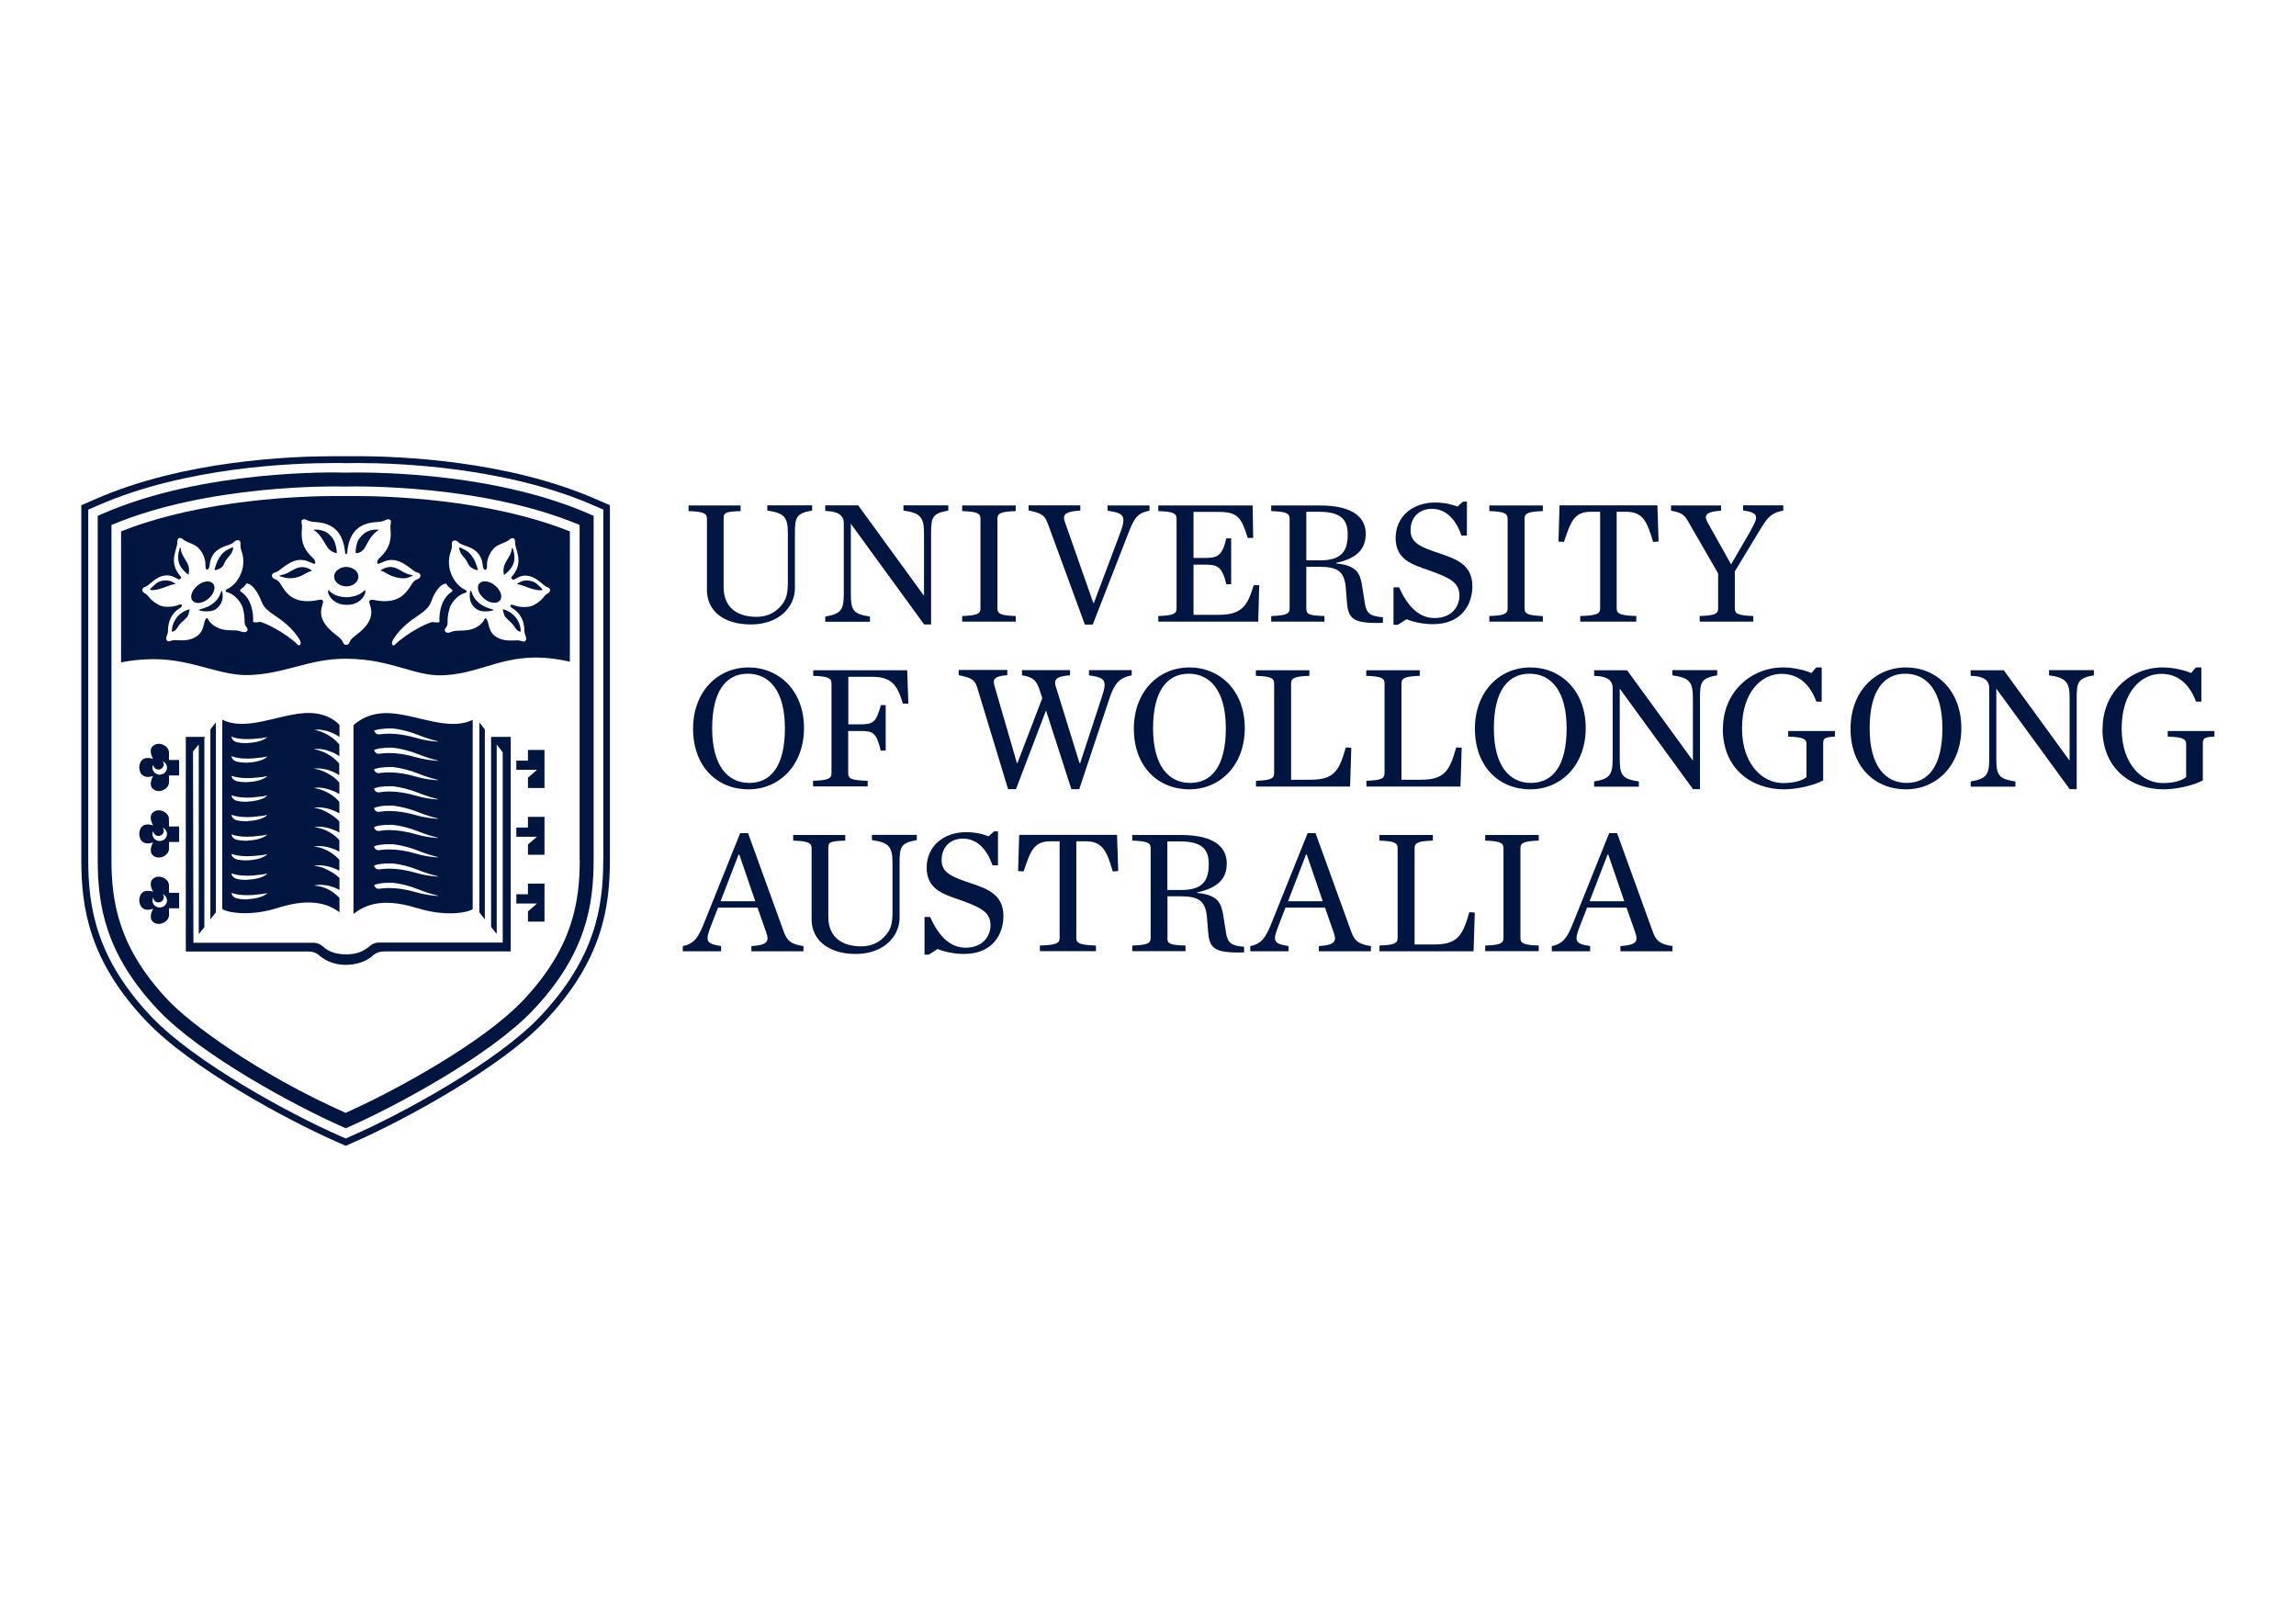 <?xml version="1.0" encoding="UTF-8"?>
<svg id="Layer_1" xmlns="http://www.w3.org/2000/svg" version="1.1" viewBox="0 0 172 120">
  <!-- Generator: Adobe Illustrator 29.0.1, SVG Export Plug-In . SVG Version: 2.1.0 Build 192)  -->
  <defs>
    <style>
      .st0 {
        fill: #001641;
      }
    </style>
  </defs>
  <path class="st0" d="M52.96,44.19v-5.34c0-.41-.27-.53-1.38-.57v-.42h3.9v.42c-1.18.04-1.27.13-1.27.57v5.13c0,1.55,1.05,2.22,2.46,2.22.71,0,1.27-.25,1.68-.66.48-.48.67-.89.67-1.88v-3.73c0-1.2-.27-1.51-1.54-1.69v-.39h3.36v.39c-1.18.21-1.29.49-1.29,1.69v4.13c0,1.39-1.19,2.71-3.29,2.71s-3.3-1.05-3.3-2.58"/>
  <path class="st0" d="M63.75,39.23h-.01v5.24c0,1.22.16,1.52,1.43,1.71v.39h-3.35v-.39c1.18-.2,1.39-.49,1.39-1.71v-5.3c0-.49-.32-.88-1.39-.9v-.42h2.47l4.92,6.76h.01v-4.68c0-1.2-.28-1.51-1.54-1.69v-.39h3.36v.39c-1.18.21-1.29.49-1.29,1.69v6.84h-.52l-5.49-7.54Z"/>
  <path class="st0" d="M72.08,46.14c1.11-.04,1.37-.16,1.37-.57v-6.72c0-.41-.26-.53-1.37-.57v-.42h4.01v.42c-1.11.04-1.37.16-1.37.57v6.72c0,.41.26.53,1.37.57v.42h-4.01v-.42Z"/>
  <path class="st0" d="M78.47,39.17c-.21-.57-.44-.74-1.42-.94v-.38h3.88v.39c-1.15.07-1.35.31-1.16.84l2.13,6.07h.05l1.96-5.21c.49-1.31.3-1.51-.94-1.69v-.39h3.14v.39c-.9.18-1.14.54-1.58,1.68l-2.67,6.85h-.59l-2.79-7.6Z"/>
  <path class="st0" d="M86.77,46.14c1.11-.04,1.37-.16,1.37-.57v-6.72c0-.41-.26-.53-1.37-.57v-.42h7.07l.04,2.43h-.41c-.46-1.47-.7-1.95-2.18-1.95h-1.88v3.45h.78c.98,0,1.35-.09,1.68-1.47h.36v3.44h-.36c-.33-1.38-.7-1.47-1.68-1.47h-.78v3.76h1.88c1.75,0,2.17-.69,2.63-2.22h.41s-.07,2.73-.07,2.73h-7.49v-.41Z"/>
  <path class="st0" d="M97.86,45.57c0,.44.18.53,1.36.57v.42h-3.99v-.42c1.11-.04,1.38-.16,1.38-.57v-6.72c0-.41-.26-.53-1.38-.57v-.42h3.65c2.65,0,3.43,1.02,3.43,2.12s-.59,1.82-2.21,2.18v.04c1.6.16,1.8.78,1.95,1.75l.2,1.26c.12.76.44.95,1.35,1.02v.42c-.09,0-.35.01-.44.01-1.86,0-2.17-.39-2.26-1.59l-.08-1.02c-.1-1.29-.65-1.6-2.01-1.6h-.95v3.12h0ZM98.88,41.97c1.67,0,2.08-.73,2.08-1.96,0-1.15-.58-1.68-2.17-1.68h-.93v3.64h1.02Z"/>
  <path class="st0" d="M104.4,43.99h.41c.69,1.54,1.56,2.3,2.66,2.3,1.32,0,1.86-.9,1.86-1.68,0-.98-.7-1.33-2.3-1.9-1.2-.42-2.48-.78-2.48-2.41s1.29-2.66,2.94-2.66c.74,0,1.27.14,1.69.3l.42-.37h.29v2.54h-.41c-.42-1.23-1.18-2-2.21-2-.9,0-1.6.58-1.6,1.61,0,.95.76,1.26,2.18,1.73,1.2.41,2.45.82,2.45,2.46,0,1.31-.76,2.84-2.96,2.84-.71,0-1.47-.16-1.97-.37l-.66.42h-.32v-2.82h0Z"/>
  <path class="st0" d="M111.57,46.14c1.11-.04,1.37-.16,1.37-.57v-6.72c0-.41-.26-.53-1.37-.57v-.42h4.01v.42c-1.11.04-1.37.16-1.37.57v6.72c0,.41.26.53,1.37.57v.42h-4.01v-.42Z"/>
  <path class="st0" d="M118.4,46.14c1.18-.04,1.47-.16,1.47-.57v-7.24h-.67c-1.27,0-1.51.69-2.04,2.26l-.41-.03.08-2.71h7.33l.09,2.71-.41.03c-.44-1.48-.73-2.26-2.04-2.26h-.69v7.24c0,.41.29.53,1.47.57v.42h-4.2v-.42h.01Z"/>
  <path class="st0" d="M131.17,39.69c.59-1.02.57-1.29-.59-1.46v-.38h3.01v.39c-.75.16-1.07.33-1.67,1.32l-1.96,3.24v2.77c0,.41.27.53,1.38.57v.42h-4.01v-.42c1.11-.04,1.38-.16,1.38-.57v-2.62l-2.25-3.9c-.29-.5-.49-.66-1.28-.8v-.39h3.75v.39c-1.16.07-1.29.36-1.02.86l1.77,3.16,1.5-2.58Z"/>
  <path class="st0" d="M51.92,54.58c0-2.79,1.85-4.59,4.15-4.59s4.16,1.75,4.16,4.54-1.85,4.59-4.16,4.59c-2.37,0-4.15-1.73-4.15-4.54M58.8,54.55c0-2.83-1.18-4.09-2.78-4.09s-2.67,1.26-2.67,4.09,1.18,4.09,2.78,4.09,2.67-1.24,2.67-4.09"/>
  <path class="st0" d="M60.92,58.48c1.11-.04,1.37-.16,1.37-.57v-6.72c0-.41-.26-.53-1.37-.57v-.42h7.04l.09,2.5h-.41c-.45-1.48-.89-2.01-2.37-2.01h-1.72v3.56h.88c.98,0,1.2-.13,1.56-1.44h.36v3.41h-.37c-.33-1.37-.58-1.47-1.56-1.47h-.88v3.16c0,.44.28.53,1.46.57v.42h-4.09s0-.42,0-.42Z"/>
  <path class="st0" d="M77.88,51.68c-.22-.69-.48-.97-1.32-1.1v-.39h3.6v.39c-1.09.07-1.22.36-1.07.83l1.78,5.74h.05l1.6-4.88c.44-1.31.31-1.51-.94-1.69v-.39h3.2v.39c-.9.18-1.28.58-1.65,1.68l-2.28,6.85h-.59l-1.9-5.9-2.25,5.9h-.59l-2.31-7.6c-.18-.59-.41-.74-1.39-.94v-.39h3.64v.39c-1.02.07-1.1.33-.95.83l1.67,5.75h.04l1.86-4.86-.2-.61Z"/>
  <path class="st0" d="M84.94,54.58c0-2.79,1.85-4.59,4.16-4.59s4.15,1.75,4.15,4.54-1.85,4.59-4.15,4.59c-2.37,0-4.16-1.73-4.16-4.54M91.83,54.55c0-2.83-1.18-4.09-2.78-4.09s-2.67,1.26-2.67,4.09,1.18,4.09,2.78,4.09,2.67-1.24,2.67-4.09"/>
  <path class="st0" d="M94.08,58.48c1.11-.04,1.37-.16,1.37-.57v-6.72c0-.41-.26-.53-1.37-.57v-.42h4.01v.42c-1.11.04-1.37.16-1.37.57v7.21h1.44c1.75,0,2.16-.62,2.66-2.42l.41.03-.09,2.9h-7.05v-.42h0Z"/>
  <path class="st0" d="M102.35,58.48c1.11-.04,1.37-.16,1.37-.57v-6.72c0-.41-.26-.53-1.37-.57v-.42h4.01v.42c-1.11.04-1.37.16-1.37.57v7.21h1.44c1.75,0,2.16-.62,2.66-2.42l.41.03-.09,2.9h-7.05v-.42h0Z"/>
  <path class="st0" d="M110.49,54.58c0-2.79,1.85-4.59,4.15-4.59s4.15,1.75,4.15,4.54-1.85,4.59-4.15,4.59c-2.37,0-4.15-1.73-4.15-4.54M117.36,54.55c0-2.83-1.18-4.09-2.78-4.09s-2.67,1.26-2.67,4.09,1.18,4.09,2.78,4.09,2.67-1.24,2.67-4.09"/>
  <path class="st0" d="M121.35,51.58h-.01v5.24c0,1.22.16,1.52,1.43,1.71v.39h-3.35v-.39c1.18-.2,1.39-.49,1.39-1.71v-5.3c0-.49-.32-.88-1.39-.9v-.42h2.47l4.92,6.76h.01v-4.69c0-1.2-.27-1.51-1.54-1.69v-.39h3.36v.39c-1.18.21-1.29.49-1.29,1.69v6.84h-.52l-5.49-7.53Z"/>
  <path class="st0" d="M129.07,54.58c0-2.73,2.08-4.59,4.51-4.59.81,0,1.68.22,2.12.42l.36-.42h.41v2.56h-.4c-.53-1.41-1.42-2.08-2.62-2.08-1.46,0-2.95,1.32-2.95,4.09s1.61,4.09,3.06,4.09c.81,0,1.41-.16,1.77-.45v-2.46c0-.41-.26-.53-1.37-.57v-.42h3.5v.42c-.81.04-.88.13-.88.57v2.71c-.75.41-2.07.67-2.92.67-2.45,0-4.6-1.54-4.6-4.54"/>
  <path class="st0" d="M138.63,54.58c0-2.79,1.85-4.59,4.15-4.59s4.15,1.75,4.15,4.54-1.85,4.59-4.15,4.59c-2.37,0-4.15-1.73-4.15-4.54M145.51,54.55c0-2.83-1.18-4.09-2.78-4.09s-2.67,1.26-2.67,4.09,1.18,4.09,2.78,4.09,2.67-1.24,2.67-4.09"/>
  <path class="st0" d="M149.56,51.58h-.01v5.24c0,1.22.16,1.52,1.43,1.71v.39h-3.35v-.39c1.18-.2,1.39-.49,1.39-1.71v-5.3c0-.49-.32-.88-1.39-.9v-.42h2.48l4.92,6.76h.01v-4.69c0-1.2-.28-1.51-1.54-1.69v-.39h3.36v.39c-1.18.21-1.29.49-1.29,1.69v6.84h-.52l-5.5-7.53Z"/>
  <path class="st0" d="M157.51,54.58c0-2.73,2.08-4.59,4.51-4.59.81,0,1.68.22,2.12.42l.36-.42h.41v2.56h-.4c-.53-1.41-1.42-2.08-2.62-2.08-1.46,0-2.95,1.32-2.95,4.09s1.61,4.09,3.06,4.09c.81,0,1.41-.16,1.77-.45v-2.46c0-.41-.26-.53-1.38-.57v-.42h3.5v.42c-.8.04-.87.13-.87.57v2.71c-.75.41-2.07.67-2.92.67-2.45,0-4.6-1.54-4.6-4.54"/>
  <path class="st0" d="M56.75,67.98h-2.96l-.5,1.29c-.49,1.24-.42,1.4.73,1.59v.39h-2.87v-.39c.9-.18,1.19-.7,1.64-1.84l2.66-6.62h.59l2.67,7.37c.24.66.5.95,1.48,1.09v.39h-3.9v-.39c1.15-.07,1.37-.32,1.11-1.02l-.65-1.86ZM56.58,67.5l-1.2-3.5h-.05l-1.35,3.5h2.6Z"/>
  <path class="st0" d="M60.8,68.88v-5.35c0-.41-.27-.53-1.38-.57v-.42h3.9v.42c-1.18.04-1.27.13-1.27.57v5.13c0,1.55,1.05,2.22,2.46,2.22.71,0,1.27-.25,1.68-.66.48-.48.67-.89.67-1.88v-3.73c0-1.2-.28-1.51-1.54-1.69v-.39h3.36v.39c-1.18.21-1.29.49-1.29,1.69v4.13c0,1.39-1.19,2.71-3.29,2.71-2.02,0-3.3-1.04-3.3-2.58"/>
  <path class="st0" d="M69.27,68.68h.41c.69,1.54,1.56,2.3,2.66,2.3,1.32,0,1.86-.9,1.86-1.68,0-.98-.7-1.33-2.3-1.9-1.2-.42-2.48-.78-2.48-2.41s1.29-2.66,2.94-2.66c.74,0,1.27.14,1.69.31l.42-.37h.29v2.54h-.41c-.42-1.23-1.18-2-2.21-2-.9,0-1.6.58-1.6,1.61,0,.95.76,1.26,2.18,1.73,1.2.41,2.45.82,2.45,2.46,0,1.31-.76,2.84-2.96,2.84-.71,0-1.47-.16-1.97-.37l-.66.42h-.32v-2.83h.01Z"/>
  <path class="st0" d="M77.91,70.82c1.18-.04,1.47-.16,1.47-.57v-7.24h-.66c-1.27,0-1.51.69-2.04,2.26l-.41-.03.08-2.71h7.33l.09,2.71-.41.03c-.44-1.48-.73-2.26-2.04-2.26h-.69v7.24c0,.41.29.53,1.47.57v.42h-4.2v-.42h0Z"/>
  <path class="st0" d="M87.45,70.25c0,.44.18.53,1.36.57v.42h-3.99v-.42c1.11-.04,1.38-.16,1.38-.57v-6.72c0-.41-.26-.53-1.38-.57v-.42h3.65c2.65,0,3.43,1.02,3.43,2.12s-.59,1.82-2.21,2.18v.04c1.6.16,1.8.78,1.96,1.75l.2,1.26c.12.76.44.95,1.35,1.02v.42c-.09,0-.35.01-.44.01-1.86,0-2.17-.39-2.26-1.59l-.08-1.02c-.1-1.29-.65-1.6-2.01-1.6h-.95v3.12h0ZM88.47,66.66c1.67,0,2.08-.73,2.08-1.96,0-1.15-.58-1.68-2.17-1.68h-.93v3.64h1.02Z"/>
  <path class="st0" d="M99.26,67.98h-2.96l-.5,1.29c-.49,1.24-.42,1.4.73,1.59v.39h-2.87v-.39c.9-.18,1.19-.7,1.64-1.84l2.66-6.62h.59l2.67,7.37c.24.66.5.95,1.48,1.09v.39h-3.9v-.39c1.15-.07,1.37-.32,1.11-1.02l-.65-1.86ZM99.09,67.5l-1.2-3.5h-.05l-1.35,3.5h2.6Z"/>
  <path class="st0" d="M103.33,70.82c1.11-.04,1.37-.16,1.37-.57v-6.72c0-.41-.26-.53-1.37-.57v-.42h4.01v.42c-1.11.04-1.37.16-1.37.57v7.21h1.44c1.75,0,2.16-.62,2.66-2.42l.41.03-.09,2.9h-7.05v-.42h0Z"/>
  <path class="st0" d="M111.26,70.82c1.11-.04,1.37-.16,1.37-.57v-6.72c0-.41-.26-.53-1.37-.57v-.42h4.01v.42c-1.11.04-1.37.16-1.37.57v6.72c0,.41.26.53,1.37.57v.42h-4.01v-.42Z"/>
  <path class="st0" d="M121.85,67.98h-2.96l-.5,1.29c-.49,1.24-.42,1.4.73,1.59v.39h-2.87v-.39c.9-.18,1.19-.7,1.64-1.84l2.66-6.62h.59l2.67,7.37c.24.66.5.95,1.48,1.09v.39h-3.9v-.39c1.15-.07,1.36-.32,1.11-1.02l-.65-1.86ZM121.68,67.5l-1.2-3.5h-.05l-1.35,3.5h2.6Z"/>
  <path class="st0" d="M25.22,41.41c.03-.16-.07-.71-.23-.99-.12-.22-.42-.54-.75-.65-.34-.12-.58-.11-.69-.1-.1.01-.07,0,0,.06.48.3.75.94,1.01,1.31.19.25.63.43.65.37"/>
  <path class="st0" d="M25.94,42.46h0c-.5.01-.91.33-.91.73s.41.72.91.73h0c.5,0,.91-.33.91-.73s-.41-.72-.91-.73"/>
  <path class="st0" d="M23.3,42.68c-.19-.11-.63-.34-1.14-.1-.2.09-.5.28-.7.37-.24.1-.36.1-.5.15-.04.01-.02.06.03.07.31.08.71.27,1.48,0,.31-.12.6-.36.78-.37.08,0,.12-.07.05-.11"/>
  <path class="st0" d="M27.32,44.19s-.32.49-1.31.54h-.12c-.99-.05-1.26-.54-1.26-.54-.21.09.18,1.1,1.3,1.11h.1c1.1,0,1.5-1.02,1.29-1.11"/>
  <path class="st0" d="M28.6,42.78c.18.01.46.26.78.37,1.02.35,1.27.05,1.48,0,.05,0,.09-.05.05-.06-.14-.05-.27-.05-.5-.15-.2-.09-.5-.28-.7-.37-.51-.24-.95,0-1.14.1-.06.04-.05.1.03.1"/>
  <path class="st0" d="M14.13,43.04s.12-.44-.09-.85c-.16-.32-.47-.67-.5-1.09,0-.09-.06-.1-.08-.02-.06.21-.28.86.12,1.43.2.28.53.56.55.52"/>
  <path class="st0" d="M12.74,43.52c-.19-.07-.76-.1-1.1.23-.24.23-.41.38-.41.38,0,.11.41.09.83-.05.4-.11.77-.33,1.09-.33-.03-.07-.23-.18-.41-.24"/>
  <path class="st0" d="M16.61,44.22s-.05.12-.12.29c-.29.72-1.01.99-1.37,1.09-.12.03-.24.06-.22.09,0,.02.23.1.5.1.37,0,.64-.02.93-.3.36-.35.36-.73.35-.97,0-.09-.06-.31-.08-.3"/>
  <path class="st0" d="M13.25,46.24c-.37.48-.37.9-.38,1.05,0,.05.25.01.42-.28.22-.39.41-.44.73-.8.12-.13.19-.58.19-.58,0,0-.6.13-.97.61"/>
  <path class="st0" d="M17.41,40.99c-.12.09-.54.17-.88.63s-.46,1.07-.46,1.07c.02.05.56-.08.69-.4.11-.26.17-.37.44-.67.28-.31.31-.71.21-.63"/>
  <path class="st0" d="M15.97,43.72c-.22-.27-.75-.22-1.18.14-.42.35-.59.86-.37,1.13.22.27.75.22,1.18-.14.42-.35.59-.86.37-1.13"/>
  <path class="st0" d="M40.65,44.14s-.16-.15-.41-.39c-.35-.33-.92-.29-1.1-.23-.18.06-.39.18-.42.24.32,0,.69.22,1.09.33.42.14.83.16.83.05"/>
  <path class="st0" d="M38.3,42.52c.41-.58.18-1.22.12-1.43-.02-.08-.07-.07-.08.02-.03.41-.34.76-.5,1.09-.21.41-.09.85-.09.85.03.03.35-.24.55-.52"/>
  <path class="st0" d="M38.59,47.01c.17.29.43.33.42.28-.02-.16,0-.56-.38-1.05-.37-.48-.97-.62-.97-.62,0,0,.08.45.19.58.32.37.51.42.73.81"/>
  <path class="st0" d="M25.99,37.15c-.07,0-.14,0-.19,0-.11,0-.33,0-.66,0-2.24,0-9.9.2-16.07,2.65v9.81c.67-.13,1.47-.24,2.41-.24h.04c1.51,0,2.78.34,4.01.67h0c1.09.29,2.12.56,3.14.52,1.27-.04,2.39-.33,3.46-.61,1.21-.32,2.35-.61,3.71-.61h.1c1.8,0,3.15.39,4.34.73h.01c1,.29,1.87.54,2.82.51,1.25-.04,2.28-.35,3.28-.65,1.1-.33,2.25-.67,3.69-.68h.03c.97,0,1.83.14,2.58.31v-9.76c-6.17-2.46-13.83-2.65-16.07-2.65-.32,0-.54,0-.65,0M18.12,47.33c-.29-.14-.4-.1-1.02-.13-1.02-.05-1.45-.67-1.5-.8-.05-.14-.14-.16-.25.08-.08.2-.1.79-.54,1.12-.69.53-1.46.31-1.81.35-.23.03-.37.14-.47.05-.2-.2.05-.44.05-.73,0-.71.28-1.35.87-1.71.31-.18.22-.39-.14-.23-.3.12-1.01.21-1.43-.03-.74-.4-.71-.7-1.04-.87-.27-.14-.2-.41,0-.46.32-.08.73-.69,1.37-.84.64-.14.95.18,1.16.26.09.04.19-.08.19-.1.03-.11-.12-.2-.16-.28-.77-1.01-.1-1.92-.12-2.37-.02-.42.24-.41.42-.25.23.2.61.28.95.48.39.23.76.9.74,1.41,0,.16,0,.41.14.38.21-.05.14-.41.26-.76.35-1.04,1.46-.98,1.73-1.3.11-.13.3-.18.42-.1.16.1,0,.35.14.73.48,1.3-.28,2.52-1.02,2.87-.2.1-.22.22,0,.27.61.18,1.04.84,1.13,1.17.26.96,0,1.1.27,1.42.24.29-.06.48-.35.35M22.33,48.31c-.96-.95-2.68-1.78-2.91-1.73-.16.05-.46.05-.46-.02.04-.69-.14-1.72-.88-2.22-.17-.1-.08-.18.03-.26.27-.2.33-.38.37-.38.3,0,.69.4,1,1.09.2.45.19.6.69,1.01s1.46.85,2.24,2.05c.25.39.03.54-.07.46M33.79,41.25c.14-.39-.02-.63.14-.73.12-.08.31-.03.42.1.27.32,1.38.26,1.73,1.3.12.35.05.72.26.76.14.03.15-.22.14-.38-.02-.5.35-1.18.74-1.41.35-.2.73-.28.95-.48.18-.16.44-.18.42.25-.02.45.65,1.36-.12,2.37-.05.08-.19.17-.16.28,0,.02.1.14.19.1.22-.08.52-.41,1.16-.26s1.05.75,1.37.84c.2.05.27.32,0,.46-.33.16-.29.47-1.04.87-.43.23-1.14.15-1.43.03-.37-.15-.45.05-.14.23.59.35.87.99.87,1.71,0,.28.25.53.05.73-.09.09-.24-.02-.47-.05-.36-.05-1.12.17-1.81-.35-.44-.33-.46-.93-.54-1.12-.11-.25-.2-.22-.25-.08-.05.14-.48.76-1.5.8-.61.03-.73,0-1.02.13-.29.13-.58-.06-.35-.34.26-.31,0-.46.27-1.42.08-.33.52-.99,1.13-1.17.22-.07.2-.18,0-.27-.74-.36-1.5-1.58-1.02-2.88M32.4,44.8c.31-.69.7-1.09,1-1.09.04,0,.1.18.37.38.11.08.2.16.03.26-.74.5-.92,1.54-.88,2.22,0,.07-.3.06-.46.02-.23-.06-1.95.78-2.91,1.73-.1.08-.32-.07-.08-.45.78-1.2,1.74-1.63,2.24-2.05.51-.42.5-.57.7-1.02M28.25,39.1c.65-.03.69-.28.93-.19.21.08.04.28.07.67.07.77,0,1.44-.77,2.16-.3.25-.25.54-.12.49.1-.03.29-.12.48-.2.87-.31,1.53.27,1.9.52.15.1.25.25.5.32.35.08.34.41.01.52-.38.14-.37.44-.84.97-.69.8-1.71.71-2.33.59-.33-.08-.39.03-.41.07-.08.22.56.94-.34,1.96-.46.52-.95.73-1.1,1.03-.09.18-.1.27-.27.29h-.05c-.17-.02-.17-.12-.27-.29-.16-.31-.65-.52-1.1-1.03-.9-1.02-.26-1.75-.34-1.96-.01-.04-.07-.16-.41-.07-.62.12-1.65.22-2.34-.59-.46-.54-.45-.84-.83-.97-.33-.12-.34-.44.01-.52.25-.07.35-.22.5-.32.37-.25,1.03-.84,1.9-.52.2.07.39.17.48.2.14.04.18-.24-.12-.49-.77-.72-.84-1.39-.77-2.16.04-.39-.14-.59.07-.67.24-.09.28.16.93.19,1.29.07,1.97.71,2.19,1.94.05.25.03.41.08.45.01,0,.02.01.04.02h0s.03,0,.04-.02c.06-.05.04-.2.08-.45.21-1.22.88-1.87,2.18-1.94"/>
  <path class="st0" d="M36.27,44.84c.42.35.95.41,1.18.14s.06-.78-.37-1.13c-.42-.35-.95-.41-1.18-.14-.22.28-.06.78.37,1.13"/>
  <path class="st0" d="M36.76,45.6c-.36-.1-1.07-.37-1.37-1.09-.07-.17-.09-.29-.12-.29s-.08.21-.08.3c0,.25,0,.63.35.97.29.28.56.31.93.3.27,0,.49-.08.5-.1.01-.03-.1-.06-.22-.09"/>
  <path class="st0" d="M35.11,42.29c.14.31.67.44.69.41,0,0-.12-.61-.46-1.07s-.75-.54-.88-.63c-.1-.07-.07.33.2.63.27.31.33.41.44.67"/>
  <path class="st0" d="M27.24,41.16c.25-.35.47-1.03,1.07-1.43.09-.03.12-.06,0-.06-.09,0-.35-.03-.7.1-.33.12-.62.44-.75.65-.16.27-.25.82-.21.99.01.06.39,0,.58-.25"/>
  <path class="st0" d="M25.9,35.4c-.77-.03-10.62-.25-18.27,3.1l-.31.14v25.76c0,3.36.55,7.05,4.54,11.26,3.17,3.34,10.17,7.14,13.83,8.75l.21.09.21-.09c3.67-1.61,10.66-5.41,13.82-8.75,3.99-4.21,4.54-7.9,4.54-11.26v-25.76l-.31-.14c-7.64-3.35-17.49-3.12-18.27-3.1M43.43,64.4c0,3.14-.52,6.6-4.26,10.54-2.99,3.16-9.63,6.79-13.28,8.41-6.66-2.96-11.67-6.72-13.28-8.42-3.74-3.94-4.26-7.39-4.26-10.54v-25.07c7.22-3.04,16.62-2.9,17.47-2.88h.12c.86-.02,10.25-.16,17.48,2.88v25.08Z"/>
  <path class="st0" d="M45.39,37.71l-.74-.32c-6.62-2.9-14.69-3.22-17.85-3.22h-1.82c-3.16,0-11.23.31-17.85,3.22l-.73.32-.31.13v26.56c0,3.61.59,7.58,4.88,12.09,3.29,3.47,10.47,7.37,14.23,9.02l.5.22.2.09.2-.09.5-.22c3.75-1.65,10.93-5.56,14.21-9.02,4.29-4.52,4.88-8.49,4.88-12.09v-26.56l-.3-.13ZM45.19,64.4c0,3.5-.58,7.35-4.74,11.75-3.23,3.41-10.34,7.27-14.05,8.9l-.5.22-.5-.22c-3.71-1.63-10.82-5.49-14.06-8.9-4.16-4.39-4.73-8.24-4.73-11.75v-26.23l.74-.32c6.53-2.86,14.51-3.17,17.65-3.17.46,0,.78,0,.91.01.13,0,.44-.01.9-.01,3.13,0,11.11.31,17.65,3.17l.74.32v26.23h0Z"/>
  <path class="st0" d="M12.66,56.32c-.04-.37-.43-.61-.77-.61-.2,0-.37.08-.49.22-.24.28-.02.76.07.91-.14-.05-.27-.07-.4-.07-.23,0-.61.09-.64.71.03.61.42.71.64.71.12,0,.25-.02.4-.07-.08.14-.31.62-.07.91.12.14.29.22.49.22.34,0,.73-.25.77-.61.01-.14,0-.4,0-.56h.76v-1.16h-.76c0-.16,0-.46,0-.59M11.96,58.02c-.3,0-.54-.24-.54-.52,0-.08.02-.16.06-.23.01.2.18.37.39.37s.4-.17.4-.39c0-.08-.03-.16-.08-.23.19.08.32.27.32.48,0,.29-.25.52-.55.52"/>
  <path class="st0" d="M12.66,66.27c-.04-.37-.43-.61-.77-.61-.2,0-.37.08-.49.22-.24.28-.02.76.07.91-.14-.05-.27-.07-.4-.07-.27,0-.61.12-.64.71.03.61.42.71.64.71.12,0,.25-.03.4-.07-.08.14-.31.62-.07.91.12.14.29.22.49.22.34,0,.73-.25.77-.61.01-.14,0-.4,0-.56h.76v-1.16h-.76c0-.16,0-.46,0-.59M11.96,67.97c-.3,0-.54-.24-.54-.52,0-.08.02-.16.06-.23.01.2.18.37.39.37s.4-.17.4-.39c0-.08-.03-.16-.08-.23.19.08.32.27.32.48,0,.29-.25.52-.55.52"/>
  <polygon class="st0" points="39.55 56.97 38.68 56.97 38.68 57.66 40.23 57.66 39.55 58.25 39.55 58.25 39.55 59.02 40.79 59.02 40.79 56.17 39.55 56.17 39.55 56.97"/>
  <path class="st0" d="M36.79,55.22v14.21l.42.52v-14.19l.45.59v14.25s-9.39,0-9.39,0c-.44.06-.61.32-.8.44-.02.01-.03.02-.05.02-.29.22-.76.42-1.47.42-.86,0-1.38-.26-1.65-.5-.17-.14-.37-.35-.81-.37h-9l-.03-14.33.43-.52v14.2l.42-.52v-14.18l.06-.07h-1.45v16.08h9.23c.2,0,.42.03.7.23.33.31,1.07.82,2.23.76.99-.05,1.59-.44,1.9-.73.37-.28.61-.26.87-.27h9.41v-16.07h-1.48l.02.04Z"/>
  <path class="st0" d="M12.66,61.3c-.04-.37-.43-.61-.77-.61-.2,0-.37.08-.49.22-.24.28-.02.76.07.91-.14-.05-.27-.07-.4-.07-.23,0-.61.09-.64.71.03.61.42.71.64.71.12,0,.25-.02.4-.07-.08.14-.31.62-.07.91.12.14.29.22.49.22.34,0,.73-.25.77-.61.01-.14,0-.4,0-.56h.76v-1.16h-.76c0-.17,0-.48-.01-.59M11.96,62.99c-.3,0-.54-.24-.54-.52,0-.08.02-.16.06-.23.01.2.18.37.39.37s.4-.17.4-.39c0-.08-.03-.16-.08-.23.19.08.32.27.32.48,0,.29-.25.52-.55.52"/>
  <polygon class="st0" points="39.55 66.98 38.68 66.98 38.68 67.67 40.23 67.67 39.55 68.26 39.55 68.26 39.55 69.03 40.79 69.03 40.79 66.18 39.55 66.18 39.55 66.98"/>
  <polygon class="st0" points="35.91 54.11 35.91 68.34 36.32 68.86 36.32 54.63 35.91 54.11"/>
  <polygon class="st0" points="39.55 61.98 38.68 61.98 38.68 62.67 40.23 62.67 39.55 63.25 39.55 63.25 39.55 64.02 40.79 64.02 40.79 61.18 39.55 61.18 39.55 61.98"/>
  <polygon class="st0" points="15.76 54.63 15.76 68.86 16.17 68.34 16.17 54.11 15.76 54.63"/>
  <path class="st0" d="M23.78,54.64c.32,0,.65.1.76.12.39.14.68.28.89.44v-.91c-.31-.33-1.15-1.01-2.75-.87-2.02.18-4.31,1.35-6.03.48v14.18c.31.25,2.03.6,4.16-.08,2.72-.87,3.97-.14,4.62.32v-1.07c-.27-.29-.79-.71-1.46-.86h-.02c-.18-.05-.32-.05-.39-.06-.03,0-.03,0-.01-.01.12-.03.26-.05.42-.05.24,0,.47.04.56.05.41.1.7.21.9.34v-.9c-.4-.41-1.2-.78-1.45-.83h-.02c-.2-.06-.35-.06-.42-.07-.02,0,0,0,0-.01.11-.03.25-.04.4-.04.23,0,.44.04.59.07.41.1.69.22.89.34v-.83c-.58-.63-1.25-.85-1.46-.91h-.02c-.18-.05-.33-.07-.41-.07-.02,0-.01,0,0-.01.11-.02.24-.03.37-.03.24,0,.47.04.62.07.41.11.7.22.9.35v-.86c-.35-.41-.86-.73-1.45-.9h-.02c-.19-.06-.34-.07-.42-.08-.01,0-.01,0,0,0,.1-.02.22-.03.35-.03.28,0,.54.06.65.08.41.12.69.23.89.36v-.84c-.5-.54-1.22-.84-1.45-.93h-.02c-.17-.05-.29-.07-.38-.08-.02,0-.03,0-.05,0-.01,0,0,0,0-.01.09-.02.2-.03.33-.03.29,0,.58.07.67.08.41.12.69.24.9.37v-.87c-.21-.24-.64-.65-1.39-.91l-.09-.03c-.18-.05-.33-.07-.4-.08-.03,0-.03-.01,0-.01.08-.01.18-.03.29-.03.3,0,.59.07.69.1.41.12.69.25.9.39v-.87c-.2-.24-.63-.64-1.42-.93l-.07-.02c-.17-.05-.31-.08-.4-.08-.02,0-.01-.01,0-.01.08-.01.16-.02.26-.02.31,0,.61.08.72.1.41.13.69.26.9.41v-.87c-.22-.27-.68-.71-1.45-.97h-.02c-.18-.07-.33-.08-.4-.1h-.01s-.01-.01,0-.01c.07-.01.16-.02.25-.02.31,0,.64.08.75.12.44.15.71.29.89.42v-.87c-.22-.27-.67-.71-1.45-.99h-.02c-.19-.07-.34-.1-.42-.11-.01,0-.01,0,0,0,.08,0,.16,0,.25,0M18.55,67.36h-.2c-.3-.01-.34-.02-.56-.06-.4-.08-.45-.39-.45-.4s0-.01,0-.01h.01s.05,0,.05,0c.16.06.52.16,1.12.16.27,0,.58-.02.9-.07.1,0,.35-.03.59-.09h0s.01,0,.01,0c0,.01-.34.41-1.49.46M18.55,65.9h-.05s-.07,0-.11,0h-.04c-.3-.01-.34-.02-.56-.06-.4-.08-.45-.39-.45-.4s0-.01,0-.01h.01s.05,0,.05,0c.16.06.52.16,1.12.16.27,0,.58-.02.9-.07.1,0,.35-.03.59-.09h0s.01,0,.01,0c0,.02-.34.41-1.49.46M18.55,64.44h-.05s-.07,0-.11,0h-.04c-.3-.01-.34-.02-.56-.06-.4-.08-.45-.39-.45-.4s0-.01,0-.01h.01s.05,0,.05,0c.16.06.52.16,1.12.16.27,0,.58-.02.9-.06.1,0,.35-.03.59-.09h0s.01,0,.01,0c0,.01-.34.41-1.49.46M18.55,62.97h-.2c-.3-.01-.34-.02-.56-.06-.4-.08-.45-.39-.45-.39,0,0,0-.01,0-.01h.01s.05,0,.05,0c.16.06.52.16,1.12.16.27,0,.58-.02.9-.07.1,0,.35-.03.59-.09h0s.01,0,.01,0c0,0-.34.4-1.49.45M18.55,61.51h-.2c-.3-.01-.34-.02-.56-.06-.4-.08-.45-.39-.45-.4s0-.01,0-.01h.01s.05,0,.05,0c.16.06.52.16,1.12.16.27,0,.58-.02.9-.07.1,0,.35-.03.59-.09h0s.01,0,.01,0c0,.01-.34.41-1.49.46M18.55,60.05h-.05s-.07,0-.11,0h-.04c-.3-.01-.34-.02-.56-.06-.4-.08-.45-.39-.45-.4s0-.01,0-.01h.01s.05,0,.05,0c.16.06.52.16,1.12.16.27,0,.58-.02.9-.07.1,0,.35-.03.59-.09h0s.01,0,.01,0c0,.02-.34.41-1.49.46M18.55,58.58h-.05s-.07,0-.11,0h-.04c-.3-.01-.34-.02-.56-.06-.4-.08-.45-.39-.45-.39,0,0,0-.01,0-.01h.01s.05,0,.05,0c.16.06.52.16,1.12.16.27,0,.58-.02.9-.06.1,0,.35-.03.59-.09h0s.01,0,.01,0c0,0-.34.4-1.49.45M18.55,57.12h-.05s-.07,0-.11,0h-.04c-.3-.01-.34-.02-.56-.06-.4-.08-.45-.39-.45-.4s0-.01,0-.01h.06c.16.07.52.17,1.12.17.27,0,.58-.02.9-.07.1,0,.35-.03.59-.09h0s.01,0,.01,0c0,.02-.34.41-1.49.46M18.55,55.66h-.2c-.3-.01-.34-.02-.56-.06-.4-.08-.45-.39-.45-.4s0-.01,0-.01h.06c.16.07.52.17,1.12.17.27,0,.58-.02.9-.06.1,0,.35-.03.59-.09h0s.01,0,.01,0c0,0-.34.39-1.49.44"/>
  <path class="st0" d="M31.25,68.01c2.12.68,3.85.33,4.16.08v-14.18c-1.72.86-4.01-.31-6.03-.48-1.63-.15-2.57.58-2.9.89v14.13c.59-.43,1.83-1.37,4.77-.43M28.44,54.61h.03s.03,0,.03,0c.23-.03.44-.05.65-.05.08,0,.18,0,.29,0,.59.07,1.24.23,1.92.5.5.2.98.35,1.44.46v.03c-.39-.03-.98-.09-1.58-.27-.75-.22-1.44-.33-2.07-.33-.25,0-.48.02-.71.05-.03,0-.06,0-.08,0-.27,0-.33-.29-.33-.29.12-.03.29-.08.42-.1M28.44,56.05h.03s.03,0,.03,0c.23-.03.44-.05.65-.05.08,0,.18,0,.29,0,.59.07,1.24.23,1.92.5.5.2.98.35,1.44.46v.03c-.59-.05-1.12-.13-1.58-.26-.75-.22-1.44-.33-2.07-.33-.25,0-.48.02-.71.05-.03,0-.06.01-.08.01-.27,0-.33-.29-.33-.29.11-.05.28-.09.41-.12M28.44,57.5s.03,0,.03,0h.03c.22-.03.43-.05.65-.05.08,0,.18,0,.29,0,.59.07,1.24.23,1.92.5.5.2.98.35,1.44.46v.03c-.44-.03-.97-.08-1.58-.26-.75-.22-1.44-.33-2.07-.33-.24,0-.48.02-.71.05-.03,0-.06.01-.09.01-.27,0-.33-.29-.33-.29.11-.05.28-.09.41-.11M28.44,58.94c.24-.04.47-.05.71-.05.08,0,.18,0,.29,0,.59.07,1.24.23,1.92.5.5.2.98.35,1.44.46v.03c-.59-.04-1.12-.13-1.58-.27-.75-.22-1.44-.33-2.07-.33-.24,0-.48.02-.71.06-.03,0-.06.01-.09.01-.27,0-.33-.29-.33-.29.11-.05.28-.1.41-.12M28.44,60.39c.24-.04.47-.05.71-.05.08,0,.18,0,.29,0,.59.07,1.24.23,1.92.5.5.2.98.35,1.44.46v.03c-.27-.02-.95-.08-1.58-.26-.75-.22-1.44-.33-2.07-.33-.24,0-.48.02-.71.06-.03,0-.07.01-.09.01-.27,0-.33-.29-.33-.29.11-.05.28-.1.41-.12M28.44,61.83c.24-.04.47-.05.71-.05.09,0,.18,0,.29,0,.59.07,1.24.23,1.92.5.5.2.98.35,1.44.46v.03c-.59-.05-1.12-.13-1.58-.27-.75-.22-1.44-.33-2.07-.33-.24,0-.47.02-.71.06-.03,0-.07.01-.09.01-.27,0-.33-.29-.33-.29.11-.05.28-.1.41-.12M28.44,63.28c.24-.04.47-.05.71-.05.08,0,.18,0,.29,0,.59.07,1.24.23,1.92.5.5.2.98.35,1.44.46v.03c-.32-.02-.95-.08-1.58-.27-.75-.22-1.44-.33-2.07-.33-.24,0-.48.02-.71.05-.03,0-.07.01-.09.01-.27,0-.33-.29-.33-.29.11-.05.28-.09.41-.11M28.44,64.72c.24-.04.47-.05.71-.05.08,0,.18,0,.29,0,.59.07,1.24.23,1.92.5.5.2.98.35,1.44.46v.03c-.59-.05-1.12-.13-1.58-.27-.75-.22-1.44-.33-2.07-.33-.25,0-.48.02-.71.05-.03,0-.07.01-.09.01-.27,0-.33-.29-.33-.29.11-.05.28-.09.41-.11M28.36,66.57c-.27,0-.33-.29-.33-.29.11-.04.27-.08.41-.11.24-.04.47-.05.71-.05.08,0,.18,0,.29,0,.59.06,1.24.23,1.92.5.5.2.98.35,1.44.46v.03c-.26-.02-.95-.08-1.58-.27-.75-.22-1.44-.33-2.07-.33-.24,0-.47.02-.71.05-.03,0-.07.01-.09.01"/>
</svg>